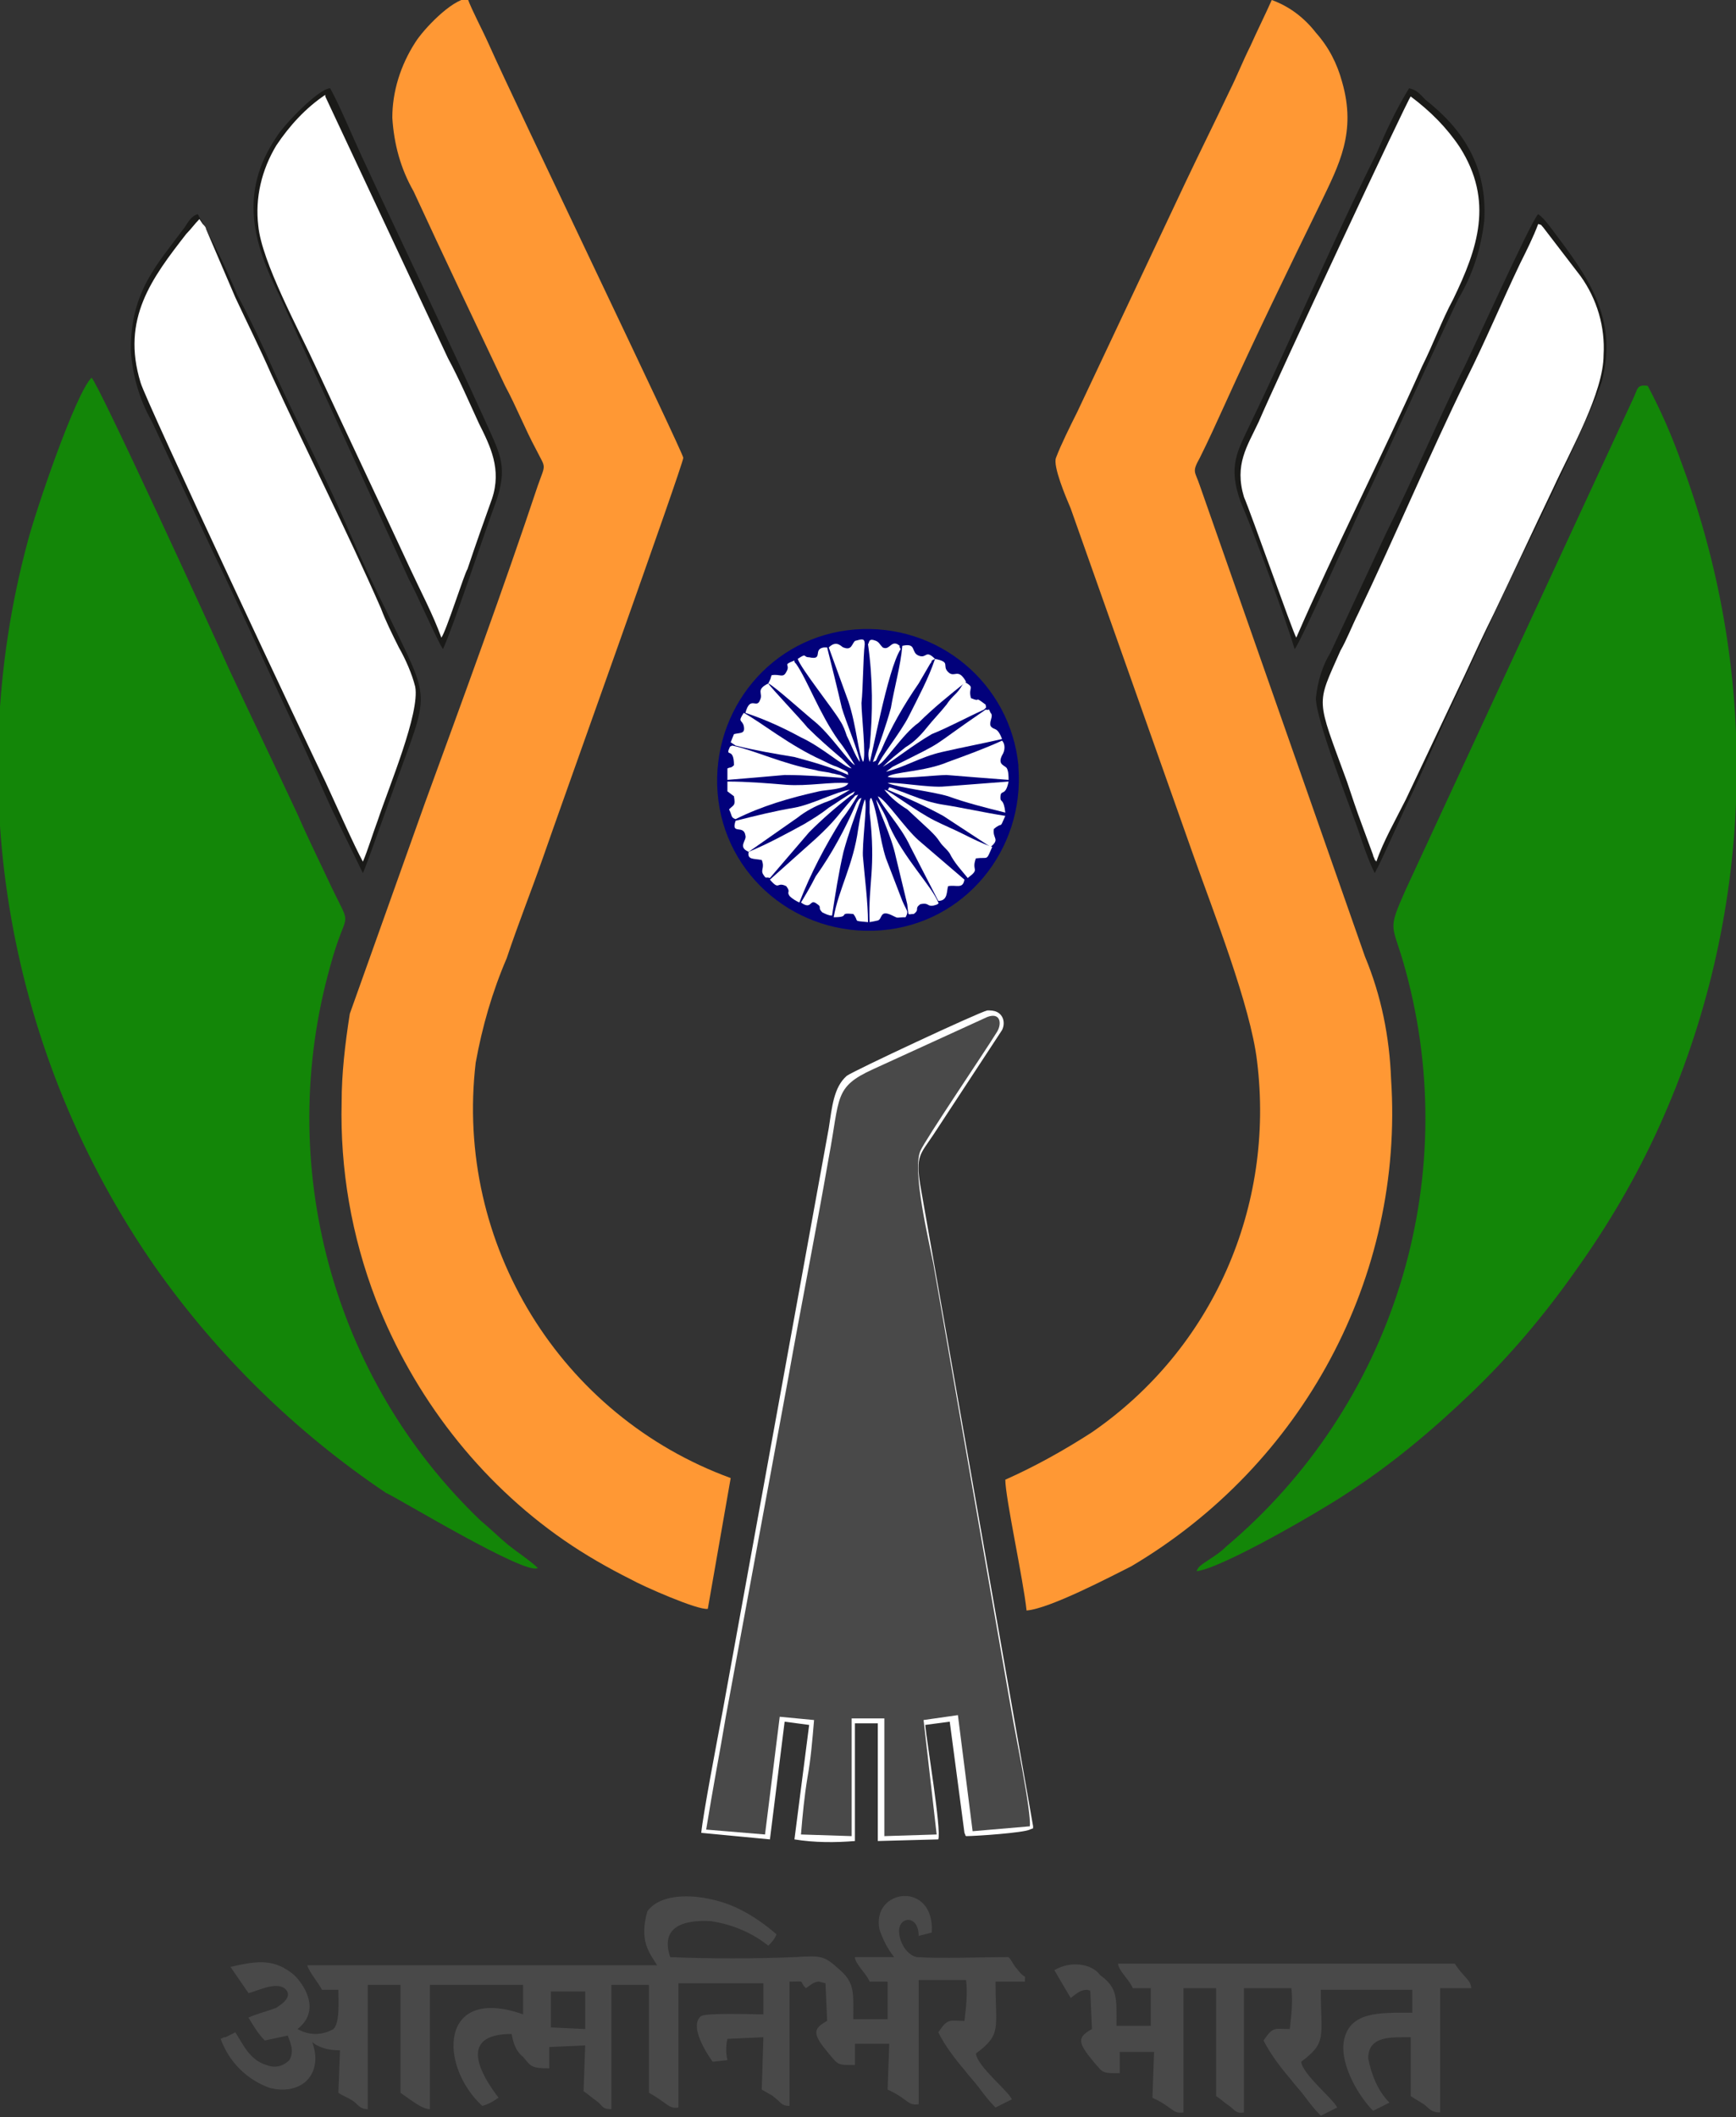 <?xml version="1.0" encoding="utf-8"?>
<!-- Generator: Adobe Illustrator 25.4.1, SVG Export Plug-In . SVG Version: 6.00 Build 0)  -->
<svg version="1.1" id="Layer_1" xmlns="http://www.w3.org/2000/svg" xmlns:xlink="http://www.w3.org/1999/xlink" x="0px" y="0px"
	 viewBox="0 0 106.2 129.5" style="enable-background:new 0 0 106.2 129.5;" xml:space="preserve">
<rect x="0" y="0" width="106.2" height="129.5" fill="#333333" stroke="none"/>
<style type="text/css">
	.st0{fill-rule:evenodd;clip-rule:evenodd;fill:#138608;}
	.st1{fill-rule:evenodd;clip-rule:evenodd;fill:#FF9834;}
	.st2{fill-rule:evenodd;clip-rule:evenodd;fill:#FFFFFF;}
	.st3{fill-rule:evenodd;clip-rule:evenodd;fill:#494949;}
	.st4{fill-rule:evenodd;clip-rule:evenodd;fill:#1A1A18;}
	.st5{fill-rule:evenodd;clip-rule:evenodd;fill:#02017B;}
</style>
<g transform="translate(0 -2)">
	<path class="st0" d="M73.2,98.1c1.6-0.2,7.6-3.7,9.1-4.7c2.8-1.8,5.3-3.9,7.7-6.2c2.4-2.3,4.5-4.8,6.4-7.5c2-2.8,3.7-5.7,5.1-8.8
		c5.8-12.8,6.3-27.3,1.4-40.5c-0.6-1.7-1.3-3.3-2.1-4.8c-0.7-0.1-0.6,0.2-0.9,0.8L86,56.4c-1.2,2.7-0.8,2,0,5
		c3.5,12.9-0.8,26.6-11,35.2c-0.3,0.3-0.6,0.5-0.9,0.7C73.5,97.7,73.3,97.8,73.2,98.1"/>
	<path class="st0" d="M32.9,97.9c-0.4-0.4-1.3-1-1.8-1.4c-0.6-0.5-1.1-1-1.7-1.5c-9.1-8.7-12.6-21.8-9.2-33.9c1-3.7,1.4-2.1,0.1-4.8
		c-0.7-1.5-1.4-2.9-2.1-4.5c-1.4-3-2.8-5.9-4.2-8.9c-0.8-1.8-8-17.5-8.4-17.8c-1,1-3.4,8.1-3.9,10c-4.1,15.2-1.2,31.5,7.8,44.4
		c3.8,5.4,8.6,10.1,14.1,13.8C24.3,93.6,32.2,98.4,32.9,97.9"/>
	<path class="st1" d="M20.9,69.4c-0.1,4.1,0.6,8.2,2.1,12.1c2.3,5.9,6.3,11.1,11.5,14.7c1.3,0.9,2.7,1.7,4.1,2.4
		c0.7,0.4,4.1,1.9,4.7,1.8l1.4-8c-10.4-3.8-16.9-14.3-15.6-25.4c0.4-2.2,1-4.3,1.9-6.4c0.7-2.1,1.5-4.1,2.2-6.1
		c1-2.9,8.6-24.1,8.6-24.5c0-0.3-10.3-21.7-11.9-25.3c-0.4-0.9-1-2-1.3-2.8c-1,0.1-2.7,1.9-3.2,2.7C24.5,6,24,7.6,24,9.2
		c0.1,1.6,0.5,3.1,1.3,4.5c1.8,3.9,3.8,8.1,5.6,11.9c0.7,1.3,1.2,2.6,1.9,3.9c0.6,1.2,0.6,0.8,0.1,2.2c-2.1,6.3-4.6,13.1-6.9,19.4
		l-4.6,12.9C21.1,65.9,20.9,67.7,20.9,69.4"/>
	<path class="st1" d="M61.5,92.5c0,1.1,1.1,6.1,1.3,8c1.4-0.1,5.2-2.1,6.4-2.7C79.7,91.6,85.9,80.1,85.1,68
		c-0.1-2.6-0.6-5.1-1.6-7.5L73.4,31.7c-0.3-0.9-0.5-0.8,0-1.7c0.5-1,1-2.1,1.5-3.2c1.9-4.2,3.9-8.3,5.9-12.4
		c1.1-2.3,2.2-4.3,1.3-7.4c-0.3-1.1-0.8-2.1-1.6-3c-0.7-0.9-1.6-1.6-2.7-2c-0.4,0.9-0.9,1.9-1.3,2.8c-0.5,1-0.8,1.8-1.3,2.8
		c-0.9,1.9-1.8,3.7-2.7,5.6l-6.6,14c-0.4,0.8-1,2-1.3,2.8c-0.2,0.5,0.6,2.4,0.9,3.1L73,54.3c1.2,3.4,3.5,9.2,3.9,12.6
		c1.1,8.9-2.7,17.6-10.1,22.7C65.1,90.7,63.3,91.7,61.5,92.5"/>
	<path class="st2" d="M42.9,114.1l4.2,0.4l0.9-7.2l1.5,0.2l-0.9,7c1.2,0.2,2.5,0.2,3.7,0.1v-7.2l1.4,0l0,7.2l3.7-0.1
		c0.2-0.6-0.7-5.9-0.8-7l1.5-0.2l0.9,6.8c0.1,0.2,0,0.1,0.1,0.2c0.6,0,3.5-0.2,3.9-0.4c0.2-0.1,0.2,0,0.2-0.2l-6.9-39.2
		c-0.3-1.8,0-1.9,0.8-3.1l4.2-6.4c0.2-0.4,0.1-0.9-0.3-1.1c-0.2-0.1-0.4-0.1-0.6-0.1c-0.5,0.1-8.2,3.7-8.6,4
		c-0.8,0.7-0.9,1.9-1.1,3.2l-6.5,35.7C43.9,108.3,43,113,42.9,114.1"/>
	<path class="st3" d="M43.2,113.9l3.6,0.3l0.9-7.2l2.1,0.2c-0.1,1.2-0.2,2.4-0.4,3.5c-0.2,1.2-0.3,2.3-0.4,3.5l3.1,0.1v-7.2h2l0,7.2
		l3.2-0.1l-0.8-7l2.1-0.3l0.9,7.1l3.5-0.3c0.1-0.9-0.9-5.7-1.1-6.9l-4.8-27.5c-0.3-1.5-1.3-5.7-0.8-6.9c0.3-0.7,3.9-6,4.7-7.3
		c0.3-0.5,0.2-1.2-0.6-0.9l-7,3.2c-2.4,1.1-2,1.7-2.7,5.4c-0.8,4.6-1.7,9.1-2.5,13.6L44.4,107c-0.2,1.2-0.4,2.3-0.6,3.4
		C43.6,111.5,43.4,112.7,43.2,113.9"/>
	<path class="st4" d="M8,23.4c0.1,1.5,0.5,3,1.3,4.4l3.7,7.9c1.9,3.9,3.7,8,5.5,11.8c0.6,1.3,1.2,2.7,1.8,4l1.9,3.9
		c0.2-0.4,1.6-4.4,1.9-5.2c2.2-6.1,2.3-5.1-0.4-10.7c-0.8-1.6-1.6-3.3-2.3-4.9c-1.4-3.3-3.1-6.5-4.6-9.8c-0.7-1.6-1.5-3.3-2.3-4.8
		c-0.7-1.7-1.5-3.3-2.4-4.9c-0.4,0.1-0.6,0.5-0.8,0.8C9.6,18.2,8,19.8,8,23.4"/>
	<path class="st4" d="M84.1,55.4c0.5-0.9,1.7-3.7,2.3-4.9c0.8-1.7,1.5-3.4,2.3-5.1c1.6-3.4,3.1-6.8,4.7-10c0.9-1.8,4.2-8.7,4.6-10.1
		c1-3.9-0.9-6.4-3-9.2c-0.3-0.4-0.6-0.8-0.9-1c-0.4,0.3-4.3,9-4.7,9.7c-1.6,3.3-3,6.6-4.6,9.8l-3.4,7.3c-0.5,0.8-0.8,1.8-0.9,2.8
		c0,1.3,2,6.4,2.6,8.1C83.4,53.7,83.7,54.6,84.1,55.4"/>
	<path class="st5" d="M52.3,40.5c-5.1,0.4-8.8,4.9-8.4,10c0.4,5.1,4.9,8.8,10,8.4c5.1-0.4,8.8-4.9,8.4-10c0,0,0,0,0-0.1
		C61.8,43.8,57.4,40.1,52.3,40.5C52.3,40.5,52.3,40.5,52.3,40.5"/>
	<path class="st2" d="M22.2,54.7c0.3-0.7,0.6-1.7,0.9-2.5c0.7-2.1,2.6-6.6,2.3-8.2c-0.2-0.8-0.6-1.7-1-2.4c-0.4-0.8-0.8-1.6-1.1-2.4
		c-2.1-4.8-4.5-9.5-6.7-14.3c-0.7-1.6-1.5-3.2-2.2-4.7L12.6,16c0-0.1-0.1-0.2-0.2-0.3l-0.2-0.3c-0.3,0.3-0.5,0.6-0.8,0.9
		c-2.1,2.7-4,5.2-2.8,9.1c0.3,1.1,10.6,23,11.3,24.4C20.5,51.1,21.7,53.8,22.2,54.7"/>
	<path class="st2" d="M84.2,54.7c0.4-1.2,1.2-2.6,1.8-3.8l3.6-7.6c0.6-1.3,1.2-2.6,1.8-3.8c1.2-2.5,2.4-5.1,3.6-7.6
		c1.1-2.4,3.1-5.9,3.1-8.2c0.1-1.7-0.4-3.4-1.4-4.8l-2.3-3c-0.2-0.2,0-0.1-0.3-0.2c-0.3,0.8-0.7,1.6-1.1,2.4
		c-1.1,2.3-2.1,4.7-3.3,7.1c-2.2,4.5-4.4,9.7-6.6,14.3c-0.4,0.8-0.7,1.6-1.1,2.3c-1.5,3.4-1.5,2.8,0.4,8c0.3,0.9,0.6,1.8,0.9,2.6
		l0.7,1.9c0,0.1,0.1,0.2,0.1,0.3l0.1,0.1C84.1,54.5,84.1,54.6,84.2,54.7"/>
	<path class="st3" d="M33.7,126l2.1,0.1v-2.3l-2.1,0L33.7,126z M40.2,122.2l-21.4,0c0.1,0.4,0.7,1.1,0.9,1.5l1,0
		c0,0.7,0.1,2-0.3,2.4c-0.7,0.4-1.5,0.4-2.2,0c1.4-1.1,0.5-2.6-0.2-3.3c-1.2-1-2.2-0.9-3.9-0.5l1.1,1.6c0.5-0.1,1.6-0.7,2.2-0.3
		c0.6,0.5-0.2,1-0.5,1.2c-0.5,0.2-1.3,0.4-1.7,0.6c0.3,0.5,0.6,1,1,1.4l1.4-0.3c0.2,0.5,0.4,1,0.1,1.5c-0.4,0.4-0.9,0.5-1.4,0.3
		c-1-0.3-1.4-1.2-1.9-2l-0.6,0.3l-0.1,0l-0.2,0.1c0.5,1.4,1.6,2.5,3,3c2,0.5,3.3-0.9,2.6-2.8c0.5,0.4,1.1,0.5,1.7,0.5l-0.1,2.6
		c0.3,0.2,0.6,0.3,0.9,0.5c0.3,0.2,0.4,0.5,0.9,0.5v-7.6h2v6.6c0.6,0.4,1.3,1,1.8,1v-7.6H32v1.8c-5.1-1.8-5.2,3.1-2.5,5.6
		c0.4-0.1,0.7-0.3,1-0.5c-1-1.3-2.6-3.9,0.8-3.9c0.1,0.6,0.3,1.1,0.7,1.4c0.5,0.6,0.5,0.7,1.6,0.7v-1.3l2.2-0.1l-0.1,2.8
		c0.3,0.2,0.5,0.4,0.8,0.6c0.4,0.3,0.3,0.5,0.9,0.5v-7.6h2.3v6.6c1.1,0.6,1.2,1,1.8,0.9v-7.6h5.2v1.9c-0.7,0-3.4-0.1-3.8,0.1
		c-0.8,0.6,0.4,2.4,0.7,2.8l0.9-0.1c-0.1-0.4-0.1-0.9,0-1.3l2.2-0.1l-0.1,3.2c0.3,0.2,0.6,0.3,0.8,0.5c0.4,0.3,0.4,0.5,0.9,0.5v-7.6
		c1.1,0,0.5-0.1,1,0.4c0.3-0.2,0.5-0.4,0.8-0.4l0.4,0.1l0.1,2.3c-0.9,0.5-0.9,0.8,0.1,2c0.6,0.7,0.5,0.7,1.6,0.7v-1.3h2.1l-0.1,2.8
		c1.3,0.6,1.2,1,1.9,0.9v-7.6h2.9c0.1,0.8,0,1.7-0.1,2.5c-0.9,0-1-0.2-1.6,0.7c0.4,0.8,1,1.6,1.6,2.3c0.3,0.4,0.6,0.7,0.9,1.1
		c0.3,0.4,0.6,0.8,1,1.2c0.4-0.2,0.6-0.3,1-0.5c-0.2-0.5-2.1-2-2.2-2.8c1.6-1.2,1.2-1.5,1.2-4.4h1.8c0-0.6,0.1,0-0.5-0.8
		c-0.2-0.2-0.3-0.5-0.5-0.7c-1.7,0-4.1,0.1-5.6,0c-0.6-0.1-1.1-0.9-1.1-1.6c0-0.9,1.2-1,1.2,0.3l0.8-0.2c0.2-3.2-3.7-2.7-3.2-0.2
		c0.2,0.6,0.5,1.2,0.9,1.7h-2.4c0,0.4,0.7,1,0.9,1.5l1.1,0v2.3h-2.1c0-1.6,0.1-2.2-0.8-3c-1-0.9-1.1-0.9-2.8-0.8
		c-2.3,0.1-5.3,0.1-7.6,0c-0.6-1.8,0.7-2.3,2.5-2.2c1.3,0.2,2.5,0.7,3.5,1.5c0.2-0.2,0.4-0.4,0.5-0.7c-0.7-0.6-1.4-1.1-2.2-1.5
		c-1.7-0.9-4.7-1.3-5.7,0.1C39.1,120.7,39.7,121.4,40.2,122.2L40.2,122.2z"/>
	<path class="st4" d="M27.1,41.7c0.6-1.3,2.5-7,3.2-8.9c0.8-2.2,0.3-3-0.5-4.8c-2.4-5.3-5.2-11.1-7.7-16.5c-0.6-1.3-1.3-3-1.9-4.1
		c-0.7,0-2.9,2.3-3.3,3c-2.3,3.4-1.4,6.5,0.2,9.7L25,37.4C25.4,38.1,26.8,41.3,27.1,41.7"/>
	<path class="st4" d="M79.2,41.7c0.3-0.3,3.5-7.4,4-8.5c2-4.2,4-8.7,6-12.9c0.9-1.5,1.4-3.1,1.6-4.8c0.2-3.3-1.3-5.6-3.6-7.4
		c-0.3-0.3-0.5-0.6-1-0.7c-0.8,1.3-1.4,2.6-2,4c-2.6,5.2-5.1,11.1-7.7,16.5c-0.8,1.7-1.4,2.6-0.6,4.8C76.8,34.8,78.7,40,79.2,41.7"
		/>
	<path class="st2" d="M27,41c0.3-0.4,1.4-3.9,1.6-4.2c0.5-1.5,1-2.9,1.5-4.3c0.6-1.8-0.1-3.2-0.8-4.6c-0.6-1.3-1.2-2.7-1.9-4
		L19.9,7.9c0,0,0,0,0-0.1c-1.2,0.8-2.2,1.9-3,3.1c-0.9,1.5-1.3,3.2-1.1,4.9c0.2,2.2,2.5,6.4,3.5,8.6c1.9,4.1,3.9,8.3,5.8,12.4
		C25.7,38.1,26.5,39.6,27,41"/>
	<path class="st2" d="M79.3,41c2.3-5.3,5.3-11.2,7.7-16.6c0.7-1.4,1.2-2.8,1.9-4.1c1.5-3.1,2.5-6,0.4-9.3c-0.8-1.2-1.8-2.2-3-3.1
		c-0.2,0.2-8.1,17.1-9.3,19.9c-0.7,1.5-1.5,2.6-0.9,4.6C76.5,33.3,79.1,40.7,79.3,41"/>
	<path class="st3" d="M64.5,122.5l1,1.7c0.4-0.3,0.6-0.5,1-0.5c0.4,0.1,0.1,0,0.2,0.1l0.1,2.3c-0.9,0.5-0.9,0.8,0.1,2
		c0.6,0.7,0.5,0.7,1.6,0.7v-1.3h2.1l-0.1,2.8c1.3,0.6,1.2,1,1.9,0.9v-7.6h2v6.6c0.3,0.2,0.5,0.4,0.8,0.6c0.3,0.2,0.4,0.5,0.9,0.4
		v-7.6h2.9c0.1,0.8,0,1.7-0.1,2.5c-0.9,0-1-0.2-1.6,0.7c0.4,0.8,1,1.6,1.6,2.3c0.3,0.4,0.6,0.7,0.9,1.1c0.3,0.4,0.6,0.8,1,1.2
		c0.4-0.2,0.6-0.3,1-0.5c-0.2-0.5-2.1-2-2.2-2.8c1.6-1.2,1.2-1.5,1.2-4.4h5.6v1.4c-2,0-3.9-0.1-4.2,1.8c-0.2,1.5,1,3.4,1.8,4.2
		l1-0.5c-0.7-0.7-1.1-1.7-1.3-2.7c0-1.4,1.4-1.3,2.6-1.3l0,3.6c0.3,0.2,0.5,0.3,0.8,0.5c0.3,0.2,0.4,0.5,1,0.5l0-7.6l1.9,0
		c0-0.5-0.5-0.7-1-1.5l-20.6,0c0,0.4,0.7,1,0.9,1.5l1.1,0v2.3h-2.1c0-1.7,0.1-2.3-1-3.1C66.8,122.1,65.5,121.9,64.5,122.5"/>
	<path class="st5" d="M50.7,41.6l-0.3,0l0.2,0c0.3,1.2,0.6,2.4,0.9,3.7c0.2,0.8,1.1,3,1.1,3.3c-0.3-0.5-0.5-1.1-0.8-1.6
		c-0.1-0.3-0.2-0.6-0.4-0.9c-0.3-0.7-2.3-3.2-2.6-3.8c0,0,0,0,0,0.1l-0.1,0.1c0.1,0,0,0,0.1,0.2c0.6,1,1.4,3,2.6,4.7
		c0.4,0.5,0.7,1,1,1.5c-0.4-0.2-1.5-1.9-2.5-2.7c-0.6-0.4-2.5-2.2-2.8-2.3v0c0.1,0.3,2,2.3,2.4,2.7c0.6,0.7,1.3,1.3,2.1,1.9l0.6,0.6
		c-0.5-0.1-1.8-1.3-3.1-1.9c-1.1-0.6-2.2-1.1-3.4-1.5l-0.1,0c1.2,0.5,2.8,2,4.8,2.9c0.3,0.1,0.5,0.2,0.9,0.4
		c0.9,0.4,0.7,0.2,0.7,0.5c-1.1-0.5-2.2-0.8-3.3-1.1c-1.2-0.2-2.4-0.4-3.6-0.7c0,0.2,0.1,0.2-0.1,0.1c1.4,0.2,3,1.1,5.1,1.5
		c0.3,0.1,0.6,0.1,1,0.2c0.1,0,0.4,0,0.5,0.1l0.4,0.2c-1.3-0.2-2.5-0.2-3.8-0.2c-1.2,0.1-2.4,0.2-3.5,0.3l0,0.1
		c1.2,0,2.4,0.1,3.6,0.2c1.2,0.1,2.8-0.2,3.8-0.1c-0.3,0.3-1.4,0.4-1.8,0.5c-1.8,0.4-3.5,1-5.1,1.7L45,52.2c1.2-0.3,2.4-0.6,3.7-0.9
		c1-0.2,2.6-1.1,3.4-1.1c-0.5,0.3-1,0.6-1.6,0.8c-0.6,0.2-1.1,0.6-1.6,0.9l-3,2.1c1.1-0.5,2.2-1,3.3-1.6c0.5-0.3,1-0.6,1.5-1
		c0.5-0.4,1-0.7,1.6-1c-0.2,0.3,0,0.1-0.3,0.3c-0.9,0.7-1.7,1.4-2.5,2.2L47,55.7l0,0.1l2.8-2.5c1.2-1.2,1.4-1.6,2.2-2.4
		c0.2-0.2,0.1-0.2,0.4-0.3c-0.3,0.5-0.6,1-1,1.5c-1,1.6-1.9,3.3-2.6,5.1l0.1,0c0.3-0.6,0.6-1,1-1.5c1-1.4,1.8-2.9,2.5-4.5
		c0.2-0.3,0.1-0.3,0.3-0.3c-0.4,1.1-0.8,2.2-1.1,3.3c-0.3,1.3-0.5,2.6-0.7,3.9l0.1,0c0.3-1.7,1.2-3.2,1.6-5.4
		c0.1-0.6,0.2-1.2,0.4-1.9c0.1,0.2-0.2,2.9-0.1,3.6c0.1,1.2,0.3,2.7,0.3,3.9h0.2c-0.1-2.4,0.4-3.2,0.1-6.6l0-0.7
		c0.1-0.3-0.1,0,0.1-0.2c0.4,0.9,0.4,2.6,0.9,3.7l1,2.6c0.3,0.7,0.3,0.6,0.2,1c0,0,0.1,0,0.1,0l0.2,0c0.1,0,0.2-0.1,0.3-0.2
		c-0.4,0.1-0.3,0.3-0.5-0.8l-0.7-2.9c-0.3-1.4-1.1-2.9-1.2-3.5c0.3,0.5,0.6,1,0.8,1.6c0.9,2,2.5,3.7,3,4.7l0.1,0l-1.7-3.4
		c-0.6-1.2-1.7-2.4-2-3.1c0.4,0.2,1.5,1.8,2.5,2.7l2.8,2.4l0.1,0c-0.4-0.5-0.7-1-1.2-1.4c-0.2-0.3-0.4-0.4-0.6-0.7
		c-0.2-0.3-0.3-0.4-0.6-0.7l-1.4-1.3c-0.5-0.4-0.9-0.8-1.4-1.2c0.4,0.1,1.8,1.3,3.1,1.9c0.6,0.3,1.1,0.5,1.7,0.8
		c0.6,0.3,1.2,0.6,1.8,0.8l0-0.1l-3-1.9c-1.1-0.6-2.2-1.2-3.4-1.6c0.1-0.1-0.2-0.2,0.8,0.1c0.3,0.1,0.6,0.2,0.8,0.3
		c0.6,0.2,1.1,0.4,1.7,0.5c1.3,0.2,2.6,0.5,3.9,0.7c0.3,0.1,0.1,0.1,0.1-0.2c-1.2-0.2-2.4-0.6-3.6-1c-1.1-0.3-2.9-0.5-3.7-0.8
		c0.4-0.1,2.7,0.3,3.5,0.2c1.3-0.1,2.6-0.2,3.9-0.3v-0.1c-1.3-0.1-2.5-0.2-3.8-0.3c-0.7,0-3.4,0.3-3.6,0.1c0.4-0.3,2.3-0.4,3.7-0.9
		c1.1-0.4,2.2-0.8,3.3-1.3l0.1-0.1c-1.3,0.3-2.5,0.6-3.8,0.9s-2.2,0.9-3.4,1.2l0.4-0.3c3.6-1.8,2-0.9,5.7-3.5l-0.1,0
		c-1.1,0.5-2.2,1-3.3,1.6c-1.2,0.6-2.2,1.6-3,2c0.4-0.5,0.9-0.9,1.4-1.2c0.5-0.4,0.9-0.8,1.3-1.2c0.4-0.5,0.8-0.9,1.2-1.4
		c0.2-0.3,0.3-0.4,0.6-0.7c0.2-0.2,0.4-0.4,0.5-0.7c-1,0.8-2,1.6-2.9,2.5c-1,0.8-2.1,2.5-2.5,2.6c0.1-0.4,1.4-2,1.9-3
		c0.6-1.1,1.1-2.3,1.6-3.5L57,42.5c0,0-0.1,0.1-0.1,0.2l-0.7,1.2c-0.9,1.3-1.7,2.7-2.3,4.1c-0.4,0.8-0.2,0.6-0.5,0.7
		c0.4-1.1,0.8-2.2,1.1-3.3c0.2-1.2,0.6-2.6,0.7-3.8l-0.1,0.1c-0.8,1.3-1.8,6.8-1.9,6.9c-0.1-0.3-0.1-0.6,0-0.9
		c0.2-2.1,0.2-4.2-0.1-6.3H53c-0.2,0.8-0.2,2.7-0.2,3.6c0,0.7,0.3,3.3,0.1,3.6c-0.3-0.5-0.4-2.3-0.9-3.7L50.7,41.6z"/>
	<path class="st2" d="M53.2,58.4l0.5-0.1c0.3-0.1,0.1-0.7,0.9-0.3c0.4,0.2,0.2,0.1,0.8,0.1c0.2-0.4,0.1-0.3-0.2-1l-1-2.6
		c-0.4-1.2-0.5-2.8-0.9-3.7c-0.2,0.2,0-0.1-0.1,0.2l0,0.7C53.6,55.2,53.1,56,53.2,58.4"/>
	<path class="st2" d="M45,52.1c1.6-0.8,3.3-1.3,5.1-1.7c0.4-0.1,1.6-0.1,1.8-0.5c-1-0.1-2.5,0.2-3.8,0.1c-1.2-0.1-2.4-0.2-3.6-0.2
		l0,0.6l0.4,0.3c0.1,0.6,0,0.5-0.3,0.8C44.8,51.9,44.7,52,45,52.1"/>
	<path class="st2" d="M61.7,49.7c0-0.2,0-0.5-0.1-0.7c-0.1-0.2-0.6-0.2-0.3-0.8c0.2-0.3,0.2-0.7,0-0.9c0,0,0,0,0,0
		c-1.1,0.5-2.2,0.9-3.3,1.3c-1.4,0.6-3.3,0.6-3.7,0.9c0.3,0.2,3-0.1,3.6-0.1C59.1,49.5,60.4,49.6,61.7,49.7"/>
	<path class="st2" d="M50.7,41.6l1.2,3.3c0.5,1.5,0.6,3.2,0.9,3.7c0.2-0.3-0.1-2.9-0.1-3.6c0.1-0.9,0.1-2.8,0.2-3.6
		c0-0.4-0.2-0.3-0.6-0.2c-0.2,0.2-0.2,0.6-0.7,0.4C51.5,41.6,51.2,41.1,50.7,41.6"/>
	<path class="st2" d="M59.2,55.7c0.8-0.6,0.2-0.4,0.5-1.2c0.8-0.1,0.6,0.2,1-0.7c-0.6-0.2-1.2-0.5-1.8-0.8c-0.6-0.3-1.1-0.5-1.7-0.8
		c-1.2-0.6-2.7-1.8-3.1-1.9c0.4,0.5,0.9,0.9,1.4,1.2l1.4,1.3c0.3,0.3,0.4,0.4,0.6,0.7c0.2,0.3,0.4,0.4,0.6,0.7
		C58.4,54.8,58.8,55.2,59.2,55.7"/>
	<path class="st2" d="M47.1,55.8c0.6,0.7,0.4,0.1,1,0.4c0.3,0.4,0,0.3,0.2,0.6c0.2,0.2,0.4,0.3,0.6,0.4c0.7-1.8,1.6-3.5,2.6-5.1
		c0.4-0.5,0.7-1,1-1.5c-0.3,0.1-0.1,0-0.4,0.3c-0.8,0.9-1,1.3-2.2,2.4L47.1,55.8z"/>
	<path class="st2" d="M59.1,43.7c-0.5-0.9-0.7-0.2-1.1-0.6c-0.4-0.4,0.2-0.6-0.8-0.8c-0.4,1.2-1,2.3-1.6,3.5c-0.5,1-1.8,2.6-1.9,3
		c0.4-0.1,1.5-1.9,2.5-2.6C57.1,45.3,58.1,44.5,59.1,43.7"/>
	<path class="st2" d="M45.6,45.6c1.2,0.4,2.3,0.9,3.4,1.5c1.3,0.6,2.6,1.8,3.1,1.9l-0.6-0.6c-0.7-0.6-1.4-1.2-2.1-1.9
		c-0.4-0.5-2.3-2.5-2.4-2.7c-0.8,0.4-0.3,0.6-0.5,1C46.3,45.4,45.9,44.5,45.6,45.6"/>
	<path class="st2" d="M51,58.1c1.1,0,0.2-0.3,1.2-0.2c0.4,0.5-0.1,0.4,0.9,0.5c0-1.2-0.2-2.7-0.3-3.9c-0.1-0.7,0.3-3.5,0.1-3.6
		c-0.2,0.6-0.3,1.2-0.4,1.8C52.2,54.9,51.3,56.4,51,58.1"/>
	<path class="st2" d="M57.4,57.1c0.6,0,0.5-0.6,0.6-0.9c0.5-0.1,0.9,0.2,1-0.4l-2.8-2.4c-0.9-0.8-2-2.5-2.5-2.7
		c0.3,0.7,1.4,1.8,2,3.1L57.4,57.1z"/>
	<path class="st2" d="M47,43.8c0.3,0.1,2.3,1.9,2.8,2.3c1,0.8,2.1,2.5,2.5,2.7c-0.3-0.5-0.6-1-1-1.5c-1.2-1.7-1.9-3.7-2.6-4.7
		c-0.1-0.1-0.1-0.1-0.1-0.2c-0.8,0.3-0.2,0.2-0.5,0.7c-0.2,0.4-0.4,0.1-0.9,0.2C47.1,43.6,47.2,43.4,47,43.8"/>
	<path class="st2" d="M60.6,53.8c0.6-0.5,0.1-0.5,0.2-1.1c0.6-0.5,0.3,0.1,0.7-0.8c-1.3-0.2-2.6-0.5-3.9-0.7
		c-0.6-0.1-1.2-0.3-1.7-0.5c-0.3-0.1-0.5-0.2-0.8-0.3c-1-0.4-0.6-0.2-0.8-0.1c1.2,0.5,2.3,1,3.4,1.6L60.6,53.8z"/>
	<path class="st2" d="M45,47.6c1.2,0.3,2.4,0.5,3.6,0.7c1.1,0.3,2.2,0.6,3.3,1.1c-0.1-0.2,0.2-0.1-0.7-0.5c-0.3-0.1-0.5-0.2-0.9-0.4
		c-2-0.9-3.7-2.3-4.8-2.9c-0.4,0.6-0.1,0.4,0,0.8c0.1,0.5-0.2,0.4-0.6,0.5l-0.2,0.5L45,47.6z"/>
	<path class="st2" d="M49,57.2c0.7,0.5,0.5-0.3,1,0.1c0.3,0.2,0,0.2,0.3,0.5c0.2,0.1,0.4,0.2,0.6,0.2c0.2-1.3,0.4-2.6,0.7-3.9
		c0.3-1.1,0.7-2.2,1.1-3.3c-0.2,0.1-0.1,0-0.3,0.3c-0.7,1.6-1.5,3.1-2.5,4.5C49.6,56.2,49.3,56.7,49,57.2"/>
	<path class="st2" d="M45,52.2c-0.3,0.9,0.5,0.2,0.6,0.9c0.1,0.3-0.5,0.7,0.2,1l3-2.1c0.5-0.4,1.1-0.7,1.6-0.9
		c0.6-0.2,1.1-0.5,1.6-0.8c-0.8,0.1-2.3,0.9-3.4,1.1C47.4,51.6,46.2,51.9,45,52.2"/>
	<path class="st2" d="M53.1,41.4c0.3,2.1,0.3,4.2,0.1,6.3c-0.1,0.3-0.1,0.6,0,0.9c0.1-0.1,1.1-5.7,1.9-6.9c-0.2-0.3,0.1-0.1-0.2-0.3
		c-0.4-0.2-0.5,0.4-0.9,0.2c-0.2-0.2-0.2-0.3-0.4-0.4C53.1,41,53.2,41.3,53.1,41.4"/>
	<path class="st2" d="M57.2,42.3c-0.6-0.6-0.5,0-1-0.2s-0.1-0.8-1-0.6c-0.1,1.2-0.5,2.6-0.7,3.8c-0.3,1.1-0.7,2.2-1.1,3.3
		c0.3-0.1,0.1,0,0.5-0.7c0.6-1.4,1.4-2.8,2.3-4.1l0.7-1.2c0,0,0.1-0.1,0.1-0.2L57.2,42.3z"/>
	<path class="st2" d="M61.5,51.7c-0.1-0.9-0.3-0.6-0.3-0.9c0-0.6,0.3,0,0.5-1c-1.3,0.1-2.6,0.2-3.9,0.3c-0.9,0.1-3.1-0.3-3.5-0.2
		c0.8,0.3,2.7,0.5,3.7,0.8C59.1,51.1,60.3,51.4,61.5,51.7"/>
	<path class="st2" d="M61.3,47.2c-0.3-0.8-0.5-0.5-0.7-0.8c-0.1-0.3,0.2-0.6,0-0.8c-0.2-0.4,0-0.1-0.3-0.2c-3.8,2.6-2.1,1.7-5.7,3.5
		l-0.4,0.3c1.2-0.3,2.1-0.9,3.4-1.2S60,47.5,61.3,47.2"/>
	<path class="st2" d="M44.5,49.7c1.2-0.1,2.4-0.2,3.5-0.3c1.3,0,2.5,0.1,3.8,0.2l-0.4-0.2c-0.1,0-0.4-0.1-0.5-0.1
		c-0.3-0.1-0.7-0.1-1-0.2c-2.1-0.4-3.7-1.2-5.1-1.5c-0.2,0.1-0.1,0-0.2,0.2c-0.2,0.5,0.3-0.1,0.3,1c-0.2,0.2-0.2,0.1-0.4,0.2
		L44.5,49.7z"/>
	<path class="st2" d="M55.9,57.9c0.4-0.3,0-0.3,0.4-0.6c0.5-0.1,0.4,0.1,0.7,0.1c0.1,0,0.5-0.1,0.4-0.2c-0.4-1-2.1-2.7-3-4.7
		c-0.2-0.6-0.5-1.1-0.8-1.6c0.1,0.6,0.9,2.1,1.2,3.5l0.7,2.9C55.6,58.1,55.5,57.9,55.9,57.9"/>
	<path class="st2" d="M45.8,54.1c-0.1,0.5,0.3,0.4,0.8,0.5c0.2,0.5-0.1,0.6,0.1,0.9s0.1,0.1,0.4,0.2l2.4-2.8
		c0.8-0.8,1.6-1.5,2.5-2.2c0.3-0.2,0.1,0,0.3-0.3c-0.6,0.3-1.1,0.7-1.6,1c-0.5,0.4-1,0.7-1.5,1C48.1,53,47,53.6,45.8,54.1"/>
	<path class="st2" d="M48.8,42.3c0.2,0.6,2.2,3.1,2.6,3.8c0.2,0.3,0.3,0.6,0.4,0.9c0.3,0.6,0.5,1.2,0.8,1.6c0-0.4-0.9-2.6-1.1-3.3
		c-0.3-1.3-0.6-2.5-0.9-3.7l-0.2,0c-0.7,0.1,0,0.8-0.9,0.6C49.1,42.2,49.4,41.9,48.8,42.3"/>
	<path class="st2" d="M60.2,45.4c0.2-0.2,0.1-0.1,0.1-0.3c-0.8-0.6-0.2-0.1-0.9-0.4c-0.2-0.7,0.3-0.6-0.4-1
		c-0.2,0.3-0.3,0.5-0.5,0.7c-0.3,0.3-0.4,0.4-0.6,0.7c-0.4,0.5-0.8,0.9-1.2,1.4c-0.4,0.5-0.8,0.9-1.3,1.2c-0.5,0.4-1,0.8-1.4,1.2
		c0.7-0.4,1.8-1.3,3-2C58,46.5,59.1,45.9,60.2,45.4"/>
</g>
</svg>
